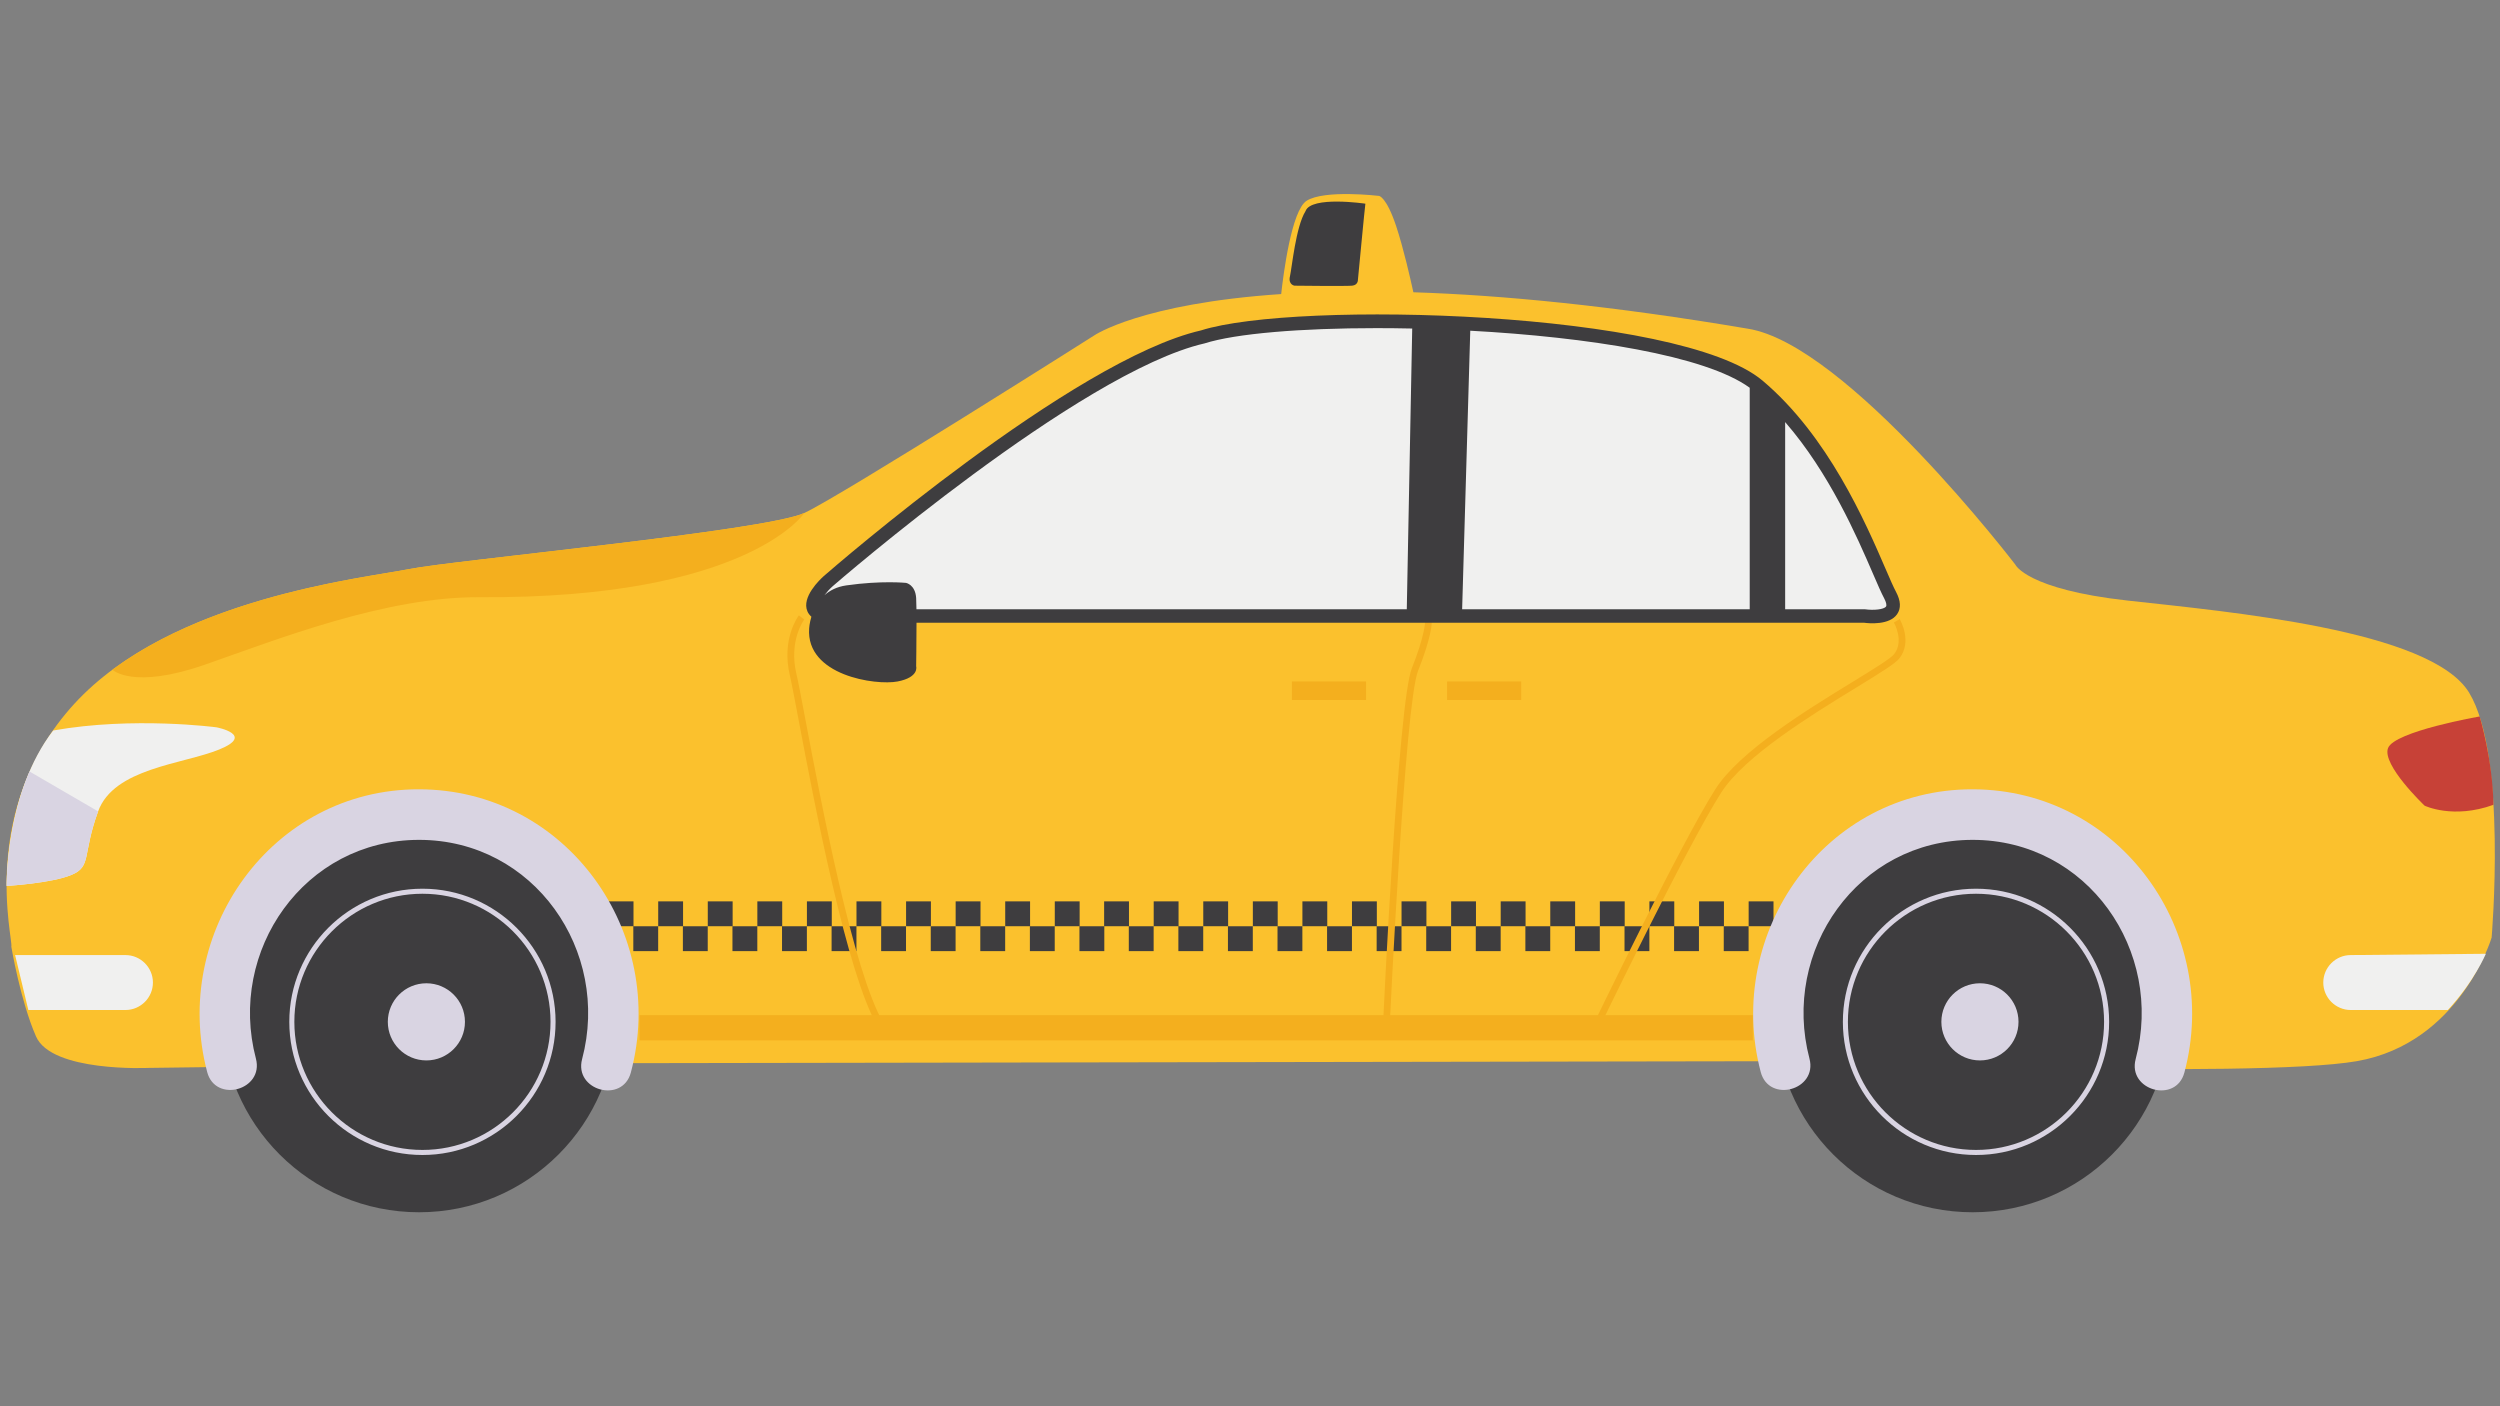 <svg xmlns="http://www.w3.org/2000/svg" xmlns:xlink="http://www.w3.org/1999/xlink" width="1920" zoomAndPan="magnify" viewBox="0 0 1440 810" height="1080" preserveAspectRatio="xMidYMid meet" version="1.0"><rect x="0" y="0" width="1440" height="810" fill="#808080" stroke="none"/><defs><clipPath id="c98a62ced0"><path d="M 3.789 111.762 L 1437.02 111.762 L 1437.02 616 L 3.789 616 Z M 3.789 111.762 " clip-rule="nonzero"/></clipPath><clipPath id="0817460ace"><path d="M 127 471 L 1250 471 L 1250 698.262 L 127 698.262 Z M 127 471 " clip-rule="nonzero"/></clipPath></defs><g clip-path="url(#c98a62ced0)"><path fill="#fbc12d" d="M 1435.176 540.055 C 1435.176 540.055 1417.051 600.879 1357.531 611.234 C 1298 621.582 1036.598 611.234 1036.598 611.234 L 282.152 612.523 L 85.449 615.113 C 85.449 615.113 29.809 617.703 20.75 597 C 11.684 576.297 6.516 545.234 6.516 545.234 C 7.805 541.344 -12.898 466.285 42.742 405.461 C 98.395 344.641 209.688 332.992 235.57 327.812 C 261.449 322.633 441.32 305.809 463.32 295.465 C 485.324 285.105 630.254 193.219 630.254 193.219 C 630.254 193.219 656.996 174.828 737.961 169.383 C 739.238 157.852 743.93 121.168 752.602 115.652 C 762.914 109.094 794.32 112.844 794.32 112.844 C 794.32 112.844 798.535 113.309 804.168 130.191 C 808.418 142.965 812.398 160.547 814.094 168.348 C 864.789 169.984 928.164 176 1006.828 189.344 C 1063.77 198.398 1160.828 325.223 1160.828 325.223 C 1160.828 325.223 1167.293 339.461 1225.535 345.93 C 1283.766 352.406 1400.227 362.754 1422.227 398.992 C 1444.23 435.223 1435.176 540.055 1435.176 540.055 " fill-opacity="1" fill-rule="nonzero"/></g><g clip-path="url(#0817460ace)"><path fill="#3e3d3f" d="M 1136.234 471.137 C 1073.523 471.137 1022.676 521.988 1022.676 584.703 C 1022.676 647.418 1073.523 698.266 1136.234 698.266 C 1198.945 698.266 1249.789 647.418 1249.789 584.703 C 1249.789 521.988 1198.945 471.137 1136.234 471.137 Z M 354.945 584.703 C 354.945 647.418 304.098 698.266 241.387 698.266 C 178.676 698.266 127.828 647.418 127.828 584.703 C 127.828 521.988 178.676 471.137 241.387 471.137 C 304.098 471.137 354.945 521.988 354.945 584.703 " fill-opacity="1" fill-rule="nonzero"/></g><path fill="#3e3d3f" d="M 964.273 547.848 L 978.59 547.848 L 978.59 533.527 L 964.273 533.527 Z M 1007.223 533.504 L 1021.539 533.504 L 1021.539 519.188 L 1007.223 519.188 Z M 992.883 547.848 L 1007.188 547.848 L 1007.188 533.527 L 992.883 533.527 Z M 978.672 533.504 L 992.988 533.504 L 992.988 519.188 L 978.672 519.188 Z M 950.062 533.504 L 964.379 533.504 L 964.379 519.188 L 950.062 519.188 Z M 935.723 547.848 L 950.039 547.848 L 950.039 533.527 L 935.723 533.527 Z M 921.508 533.504 L 935.824 533.504 L 935.824 519.188 L 921.508 519.188 Z M 907.168 547.848 L 921.484 547.848 L 921.484 533.527 L 907.168 533.527 Z M 892.957 533.504 L 907.273 533.504 L 907.273 519.188 L 892.957 519.188 Z M 878.617 547.848 L 892.934 547.848 L 892.934 533.527 L 878.617 533.527 Z M 864.406 533.504 L 878.723 533.504 L 878.723 519.188 L 864.406 519.188 Z M 850.055 547.848 L 864.383 547.848 L 864.383 533.527 L 850.055 533.527 Z M 835.855 533.504 L 850.16 533.504 L 850.16 519.188 L 835.855 519.188 Z M 821.504 547.848 L 835.82 547.848 L 835.82 533.527 L 821.504 533.527 Z M 807.289 533.504 L 821.617 533.504 L 821.617 519.188 L 807.289 519.188 Z M 792.949 547.848 L 807.266 547.848 L 807.266 533.527 L 792.949 533.527 Z M 778.738 533.504 L 793.055 533.504 L 793.055 519.188 L 778.738 519.188 Z M 764.398 547.848 L 778.715 547.848 L 778.715 533.527 L 764.398 533.527 Z M 750.188 533.504 L 764.504 533.504 L 764.504 519.188 L 750.188 519.188 Z M 735.848 547.848 L 750.164 547.848 L 750.164 533.527 L 735.848 533.527 Z M 721.637 533.504 L 735.953 533.504 L 735.953 519.188 L 721.637 519.188 Z M 707.297 547.848 L 721.613 547.848 L 721.613 533.527 L 707.297 533.527 Z M 693.082 533.504 L 707.398 533.504 L 707.398 519.188 L 693.082 519.188 Z M 678.742 547.848 L 693.059 547.848 L 693.059 533.527 L 678.742 533.527 Z M 664.531 533.504 L 678.848 533.504 L 678.848 519.188 L 664.531 519.188 Z M 650.191 547.848 L 664.496 547.848 L 664.496 533.527 L 650.191 533.527 Z M 635.98 533.504 L 650.285 533.504 L 650.285 519.188 L 635.98 519.188 Z M 621.766 547.848 L 636.082 547.848 L 636.082 533.527 L 621.766 533.527 Z M 607.555 533.504 L 621.871 533.504 L 621.871 519.188 L 607.555 519.188 Z M 593.215 547.848 L 607.52 547.848 L 607.52 533.527 L 593.215 533.527 Z M 579.004 533.504 L 593.32 533.504 L 593.32 519.188 L 579.004 519.188 Z M 564.652 547.848 L 578.98 547.848 L 578.98 533.527 L 564.652 533.527 Z M 550.453 533.504 L 564.77 533.504 L 564.77 519.188 L 550.453 519.188 Z M 536.113 547.848 L 550.418 547.848 L 550.418 533.527 L 536.113 533.527 Z M 521.898 533.504 L 536.203 533.504 L 536.203 519.188 L 521.898 519.188 Z M 507.547 547.848 L 521.863 547.848 L 521.863 533.527 L 507.547 533.527 Z M 493.336 533.504 L 507.652 533.504 L 507.652 519.188 L 493.336 519.188 Z M 478.996 547.848 L 493.312 547.848 L 493.312 533.527 L 478.996 533.527 Z M 464.785 533.504 L 479.102 533.504 L 479.102 519.188 L 464.785 519.188 Z M 450.445 547.848 L 464.762 547.848 L 464.762 533.527 L 450.445 533.527 Z M 436.234 533.504 L 450.551 533.504 L 450.551 519.188 L 436.234 519.188 Z M 421.895 547.848 L 436.211 547.848 L 436.211 533.527 L 421.895 533.527 Z M 407.68 533.504 L 421.996 533.504 L 421.996 519.188 L 407.68 519.188 Z M 393.34 547.848 L 407.656 547.848 L 407.656 533.527 L 393.34 533.527 Z M 379.129 533.504 L 393.445 533.504 L 393.445 519.188 L 379.129 519.188 Z M 364.789 547.848 L 379.105 547.848 L 379.105 533.527 L 364.789 533.527 Z M 350.578 519.188 L 364.895 519.188 L 364.895 533.504 L 350.578 533.504 L 350.578 519.188 " fill-opacity="1" fill-rule="nonzero"/><path fill="#f0f0ef" d="M 41.281 503.895 C 52.855 499.031 47.375 492.328 56.516 467.352 C 65.641 442.387 105.234 440.262 126.238 431.727 C 147.254 423.203 124.719 418.941 124.719 418.941 C 124.719 418.941 76.914 412.547 30.633 420.766 C 2.918 456.703 3.836 510.293 3.836 510.293 C 3.836 510.293 29.715 508.773 41.281 503.895 Z M 1431.863 549.379 L 1354.023 550.121 C 1345.316 550.121 1338.211 557.238 1338.211 565.949 C 1338.211 574.645 1345.316 581.766 1354.023 581.766 L 1409.965 581.766 C 1425.051 565.484 1431.863 549.379 1431.863 549.379 Z M 8.699 550.121 L 72.258 550.121 C 80.969 550.121 88.086 557.238 88.086 565.949 C 88.086 574.645 80.969 581.766 72.258 581.766 L 16.316 581.766 L 8.699 550.121 " fill-opacity="1" fill-rule="nonzero"/><path fill="#d9d4e2" d="M 16.988 444.375 C 3.254 476.352 3.836 510.293 3.836 510.293 C 3.836 510.293 29.715 508.773 41.281 503.895 C 52.855 499.031 47.375 492.328 56.516 467.352 Z M 1042.254 609.75 C 1025.859 547.543 1070.18 483.762 1136.234 483.762 C 1202.441 483.762 1246.703 547.754 1230.145 610.016 C 1225.324 628.141 1253.402 635.875 1258.219 617.75 C 1279.633 537.246 1221.332 454.801 1136.234 454.637 C 1051.207 454.477 993.035 537.27 1014.176 617.48 C 1018.949 635.586 1047.035 627.91 1042.254 609.75 Z M 147.406 609.75 C 131.012 547.543 175.332 483.762 241.387 483.762 C 307.594 483.762 351.855 547.754 335.297 610.016 C 330.469 628.141 358.555 635.875 363.375 617.75 C 384.785 537.246 326.484 454.801 241.387 454.637 C 156.359 454.477 98.188 537.27 119.332 617.48 C 124.09 635.586 152.191 627.91 147.406 609.75 Z M 1140.449 566.367 C 1128.176 566.367 1118.227 576.309 1118.227 588.582 C 1118.227 600.855 1128.176 610.805 1140.449 610.805 C 1152.723 610.805 1162.66 600.855 1162.66 588.582 C 1162.66 576.309 1152.723 566.367 1140.449 566.367 Z M 1138.184 514.801 C 1097.5 514.801 1064.395 547.902 1064.395 588.582 C 1064.395 629.27 1097.5 662.363 1138.184 662.363 C 1178.859 662.363 1211.949 629.27 1211.949 588.582 C 1211.949 547.902 1178.859 514.801 1138.184 514.801 Z M 1138.184 665.277 C 1095.887 665.277 1061.492 630.871 1061.492 588.582 C 1061.492 546.289 1095.887 511.895 1138.184 511.895 C 1180.461 511.895 1214.863 546.289 1214.863 588.582 C 1214.863 630.871 1180.461 665.277 1138.184 665.277 Z M 245.59 566.367 C 233.328 566.367 223.379 576.309 223.379 588.582 C 223.379 600.855 233.328 610.805 245.59 610.805 C 257.863 610.805 267.812 600.855 267.812 588.582 C 267.812 576.309 257.863 566.367 245.59 566.367 Z M 243.324 514.801 C 202.652 514.801 169.547 547.902 169.547 588.582 C 169.547 629.27 202.652 662.363 243.324 662.363 C 284.012 662.363 317.102 629.27 317.102 588.582 C 317.102 547.902 284.012 514.801 243.324 514.801 Z M 243.324 665.277 C 201.039 665.277 166.633 630.871 166.633 588.582 C 166.633 546.289 201.039 511.895 243.324 511.895 C 285.613 511.895 320.016 546.289 320.016 588.582 C 320.016 630.871 285.613 665.277 243.324 665.277 " fill-opacity="1" fill-rule="nonzero"/><path fill="#f4af1e" d="M 876.215 392.527 L 833.508 392.527 L 833.508 403.199 L 876.215 403.199 Z M 786.844 403.199 L 744.137 403.199 L 744.137 392.527 L 786.844 392.527 L 786.844 403.199 " fill-opacity="1" fill-rule="nonzero"/><path fill="#f0f0ef" d="M 477.082 334.398 C 477.082 334.398 619.156 208.641 692.641 191.492 C 748.18 173.527 967.012 180.879 1012.738 220.078 C 1058.461 259.27 1080.512 327.047 1088.688 342.57 C 1096.848 358.086 1073.988 354.824 1073.988 354.824 L 488.508 354.824 C 450.945 358.086 477.082 334.398 477.082 334.398 " fill-opacity="1" fill-rule="nonzero"/><path fill="#f4af1e" d="M 816.789 386.441 C 824.602 366.91 824.695 358.887 824.684 358.656 L 834.391 182.969 L 830.523 182.758 L 820.805 358.539 C 820.805 358.609 820.645 366.352 813.188 385.012 C 805.387 404.5 796.898 583.785 796.551 591.402 L 800.43 591.59 C 800.508 589.73 809.23 405.336 816.789 386.441 Z M 991.328 456.66 C 1004.82 435.445 1043.602 411.711 1069.262 396 C 1083.984 386.988 1091.773 382.133 1094.098 379.148 C 1101.609 369.488 1094.551 357.121 1094.234 356.598 L 1090.891 358.562 C 1090.949 358.668 1096.953 369.164 1091.031 376.77 C 1089.035 379.336 1078.934 385.523 1067.242 392.688 C 1041.266 408.586 1002.02 432.609 988.051 454.566 C 967.836 486.328 916.633 592.492 916.121 593.574 L 919.617 595.246 C 920.129 594.188 971.238 488.219 991.328 456.66 Z M 508.988 589.543 C 491.398 559.703 472.797 461.43 463.867 414.207 C 461.477 401.535 459.746 392.387 458.734 388.184 C 454.184 369.035 463.148 356.938 463.242 356.82 L 460.164 354.449 C 459.746 354.996 449.957 368.047 454.961 389.09 C 455.938 393.199 457.668 402.316 460.047 414.926 C 469.035 462.371 487.707 561.082 505.645 591.508 Z M 1009.625 584.703 L 368.367 584.703 L 368.367 599.262 L 1009.625 599.262 Z M 276.324 343.988 C 221.973 343.652 159.863 368.258 118.121 382.82 C 76.391 397.367 64.758 385.758 64.758 385.758 C 123.695 341.957 212.766 332.375 235.57 327.812 C 261.449 322.633 441.32 305.809 463.32 295.465 C 463.32 295.465 430.648 344.965 276.324 343.988 " fill-opacity="1" fill-rule="nonzero"/><path fill="#3e3d3f" d="M 786.461 117.324 C 786.273 117.871 782.164 161.137 782.164 161.137 C 782.164 161.137 782.359 164.191 778.809 164.551 C 775.277 164.91 745.625 164.551 745.625 164.551 C 745.625 164.551 741.895 164.004 743.012 159.164 C 744.137 154.309 746.367 130.609 751.965 121.633 C 755.133 112.656 786.461 117.324 786.461 117.324 Z M 1086.352 349.352 C 1085.133 351.105 1079.141 351.617 1074.52 350.98 L 1074.254 350.945 L 1028.25 350.945 L 1028.25 243.117 C 1053.805 272.555 1069.668 309.223 1078.945 330.703 C 1081.57 336.777 1083.637 341.574 1085.262 344.594 C 1086.434 346.801 1086.852 348.621 1086.352 349.352 Z M 479.625 337.66 C 481.039 336.43 621.812 214.355 693.824 197.797 C 711.824 192.07 749.488 189.004 793.02 189.004 C 799.695 189.004 806.523 189.086 813.434 189.238 L 810.309 350.945 L 527.879 350.945 C 527.844 348.191 527.785 345.93 527.707 344.477 C 527.219 336.707 521.875 335.746 521.875 335.746 C 521.875 335.746 507.805 334.281 487.426 337.195 C 481.945 337.984 477.906 340.145 474.863 342.875 C 476.176 341.121 477.812 339.273 479.625 337.66 Z M 1007.836 350.945 L 842.191 350.945 L 846.871 190.492 C 914.195 194.148 982.27 204.691 1007.836 223.352 Z M 1092.113 340.934 C 1090.637 338.195 1088.629 333.527 1086.074 327.629 C 1074.531 300.898 1053.039 251.141 1015.246 219.254 C 967.363 178.867 746.285 172.945 691.781 190.316 C 618.191 207.215 480.355 326.723 474.492 331.832 C 472.297 333.781 461.547 343.953 465.062 352.117 C 465.586 353.359 466.398 354.359 467.363 355.219 C 466.215 359.039 466.074 361.941 466.074 361.941 C 464.133 389.125 504.414 394.953 517.023 392.527 C 529.645 390.098 527.707 383.781 527.707 383.781 C 527.707 383.781 527.902 370.23 527.914 358.699 L 1073.719 358.699 C 1076.68 359.098 1088.293 360.141 1092.715 353.801 C 1095.074 350.422 1094.863 346.09 1092.113 340.934 " fill-opacity="1" fill-rule="nonzero"/><path fill="#c74137" d="M 1428.277 412.672 C 1428.277 412.672 1435.836 437.441 1436.207 463.578 C 1412.926 471.996 1396.578 464.066 1396.578 464.066 C 1396.578 464.066 1371.801 440.543 1375.516 430.879 C 1379.23 421.219 1428.277 412.672 1428.277 412.672 " fill-opacity="1" fill-rule="nonzero"/></svg>